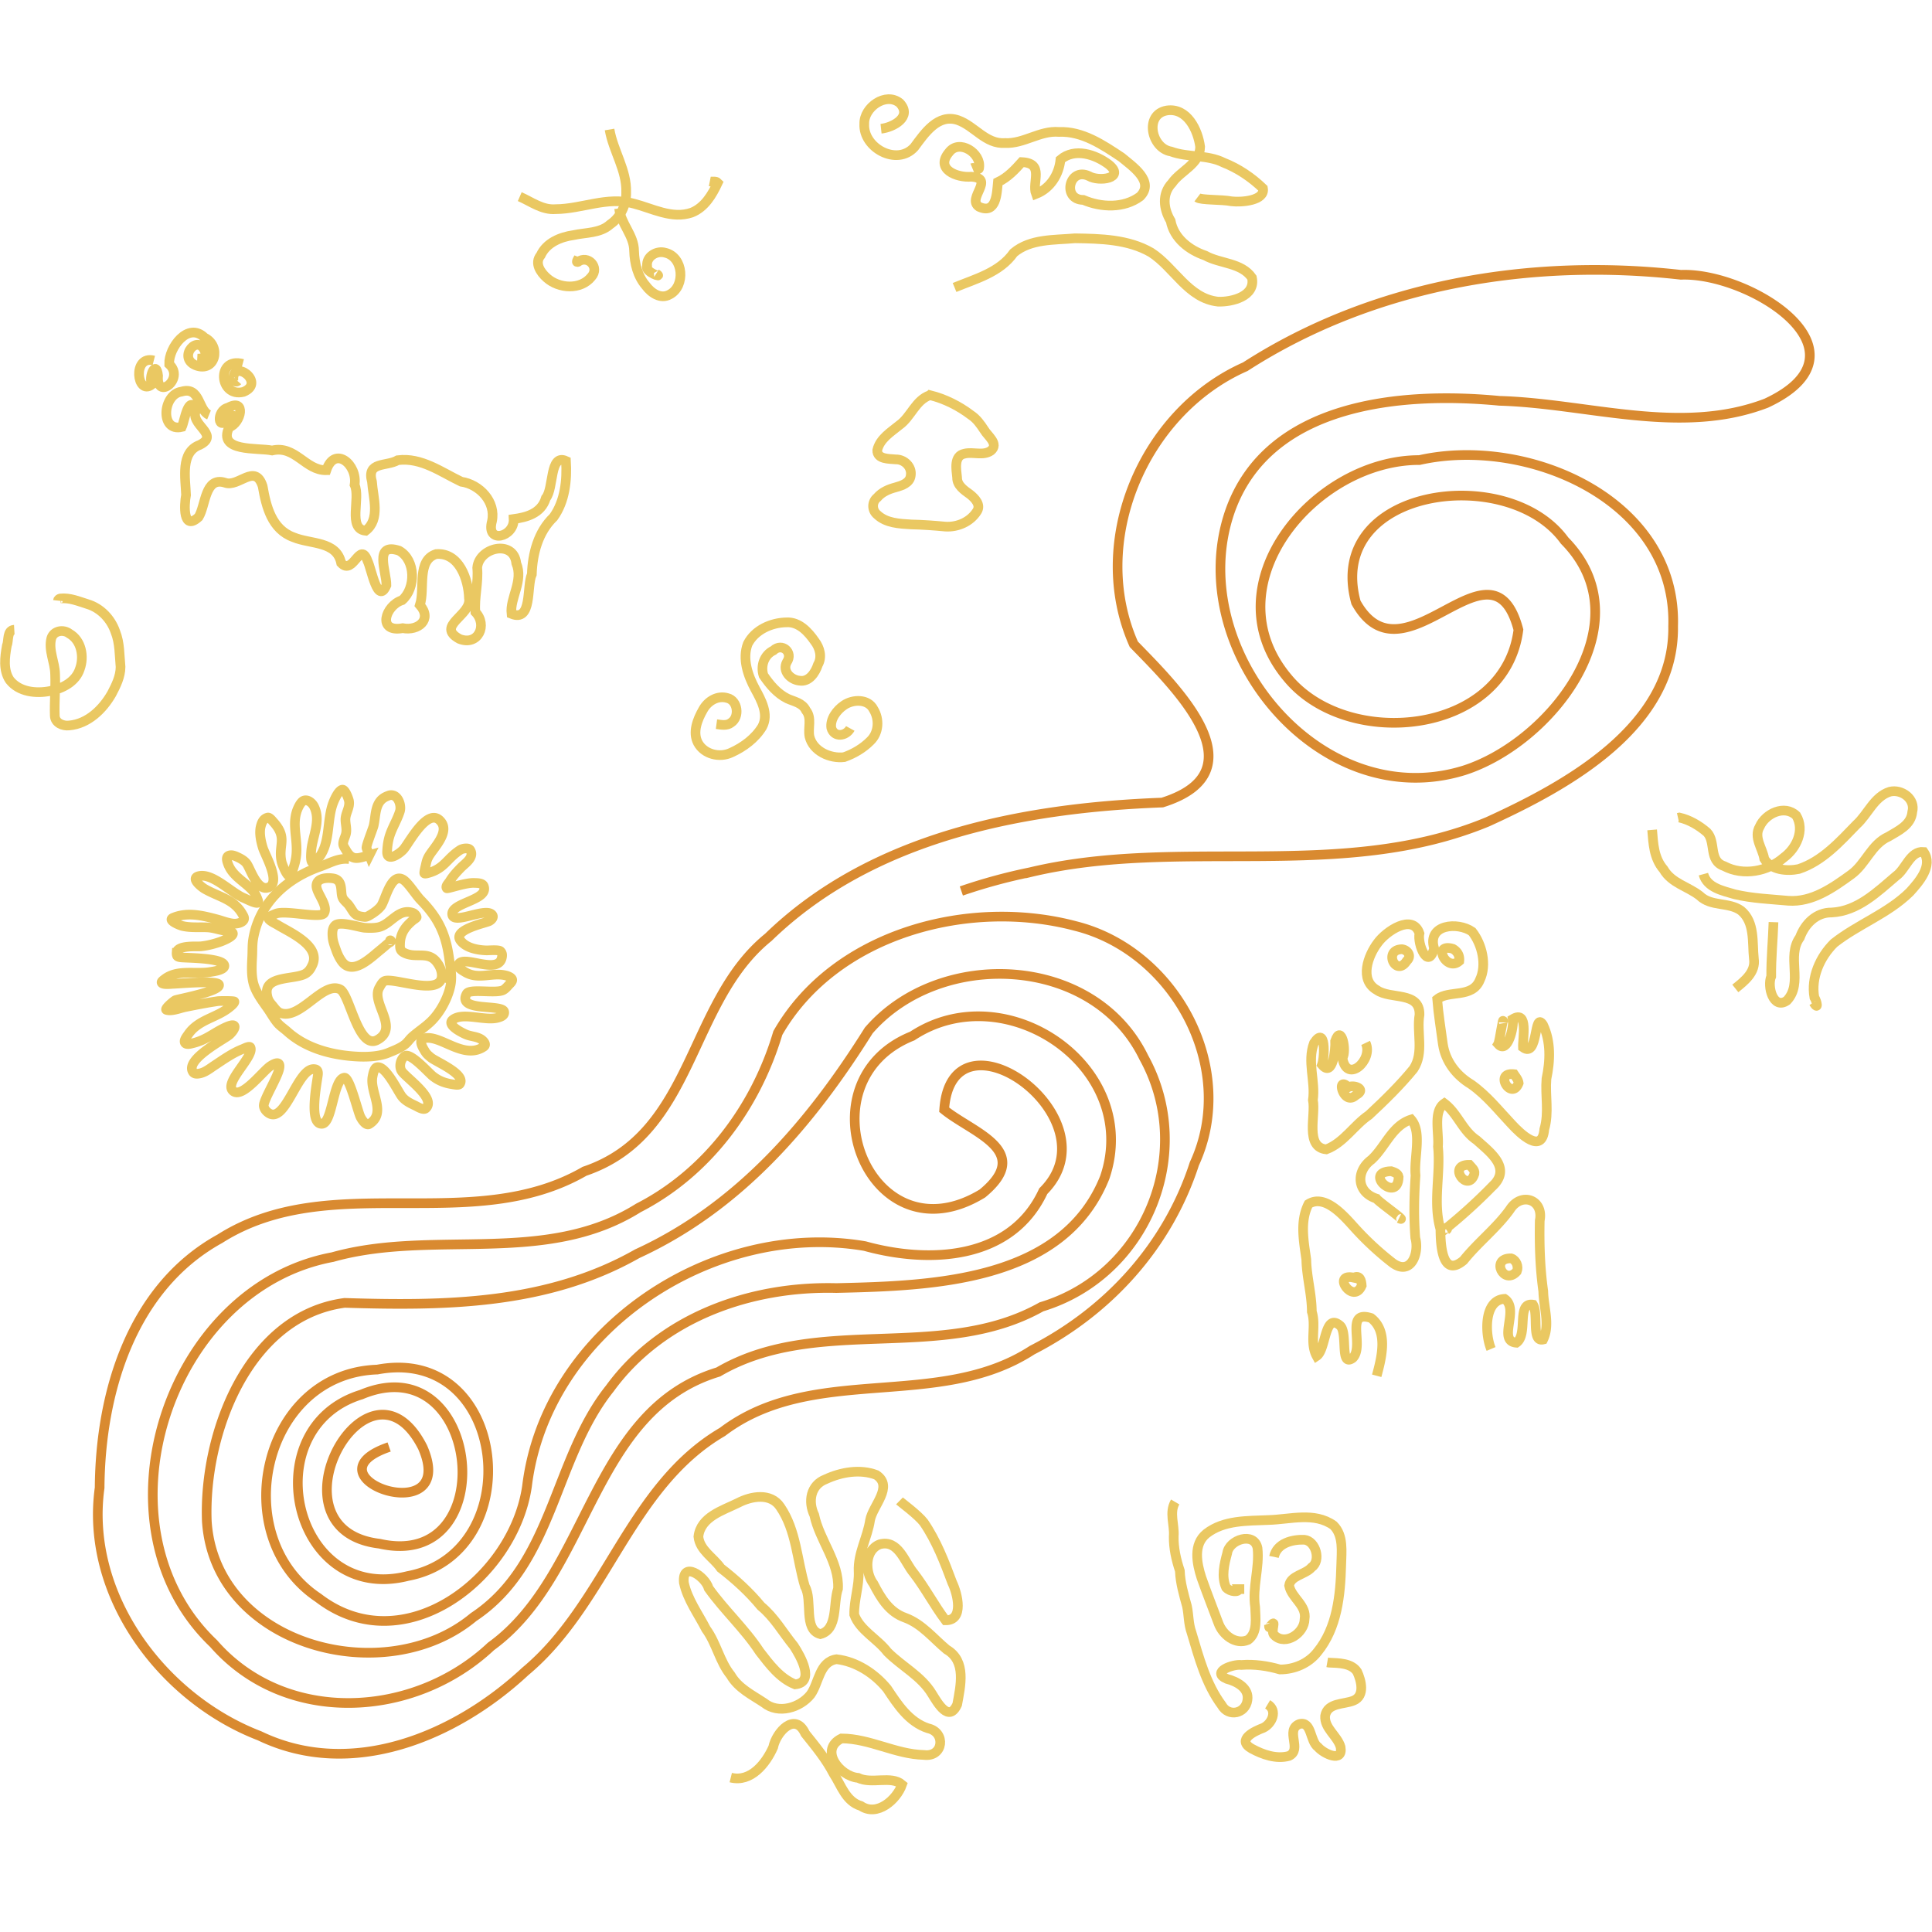 <svg xmlns="http://www.w3.org/2000/svg" xml:space="preserve" width="80%" height="80%" viewBox="0 0 211.667 211.667">
	<path d="M42.634 158.529c-9.675 3.319 7.749 9.364 3.667.027-5.958-11.72-17.458 9.064-4.723 10.568 13.548 3.09 11.163-21.856-1.992-16.337-11.856 3.652-7.489 23.038 5.073 19.883 13.328-2.498 11.044-25.334-3.322-22.623-12.63.433-16.546 18.311-6.466 25.008 9.334 7.172 21.423-2.134 22.87-12.244 2.084-17.142 20.382-29.142 37.019-26.291 7.025 1.942 16.035 1.567 19.54-6.019 8.009-7.992-10.061-20.858-10.857-8.922 3.118 2.538 9.86 4.5 4.188 9.176-12.35 7.53-20.127-12.28-7.68-17.252 10.235-6.755 25.176 3.417 21.087 15.486-4.56 11.458-18.888 11.882-29.417 12.128-9.393-.238-19.115 3.184-24.806 11-6.157 7.684-6.152 19.228-14.934 25.046-9.67 8.067-28.31 3.188-29.221-10.471-.38-9.539 4.462-22.543 15.101-23.952 10.996.346 22.196.217 32.06-5.388 11.166-5.132 19.006-14.322 25.352-24.45 7.791-9.027 24.661-8.33 30.142 2.954 5.762 10.43.28 23.849-11.211 27.316-10.953 6.16-24.549.79-35.412 7.14-14.023 4.262-14.008 22.178-24.91 30.07-8.372 7.882-22.483 8.734-30.377-.316-13.53-12.864-5.094-38.972 13.031-42.34 11.011-3.098 23.306 1.01 33.505-5.388 7.588-3.892 12.885-11.118 15.277-19.164 6.247-10.933 20.942-14.828 32.614-11.72 10.913 2.73 17.853 15.608 13.018 26.049-2.912 8.986-9.407 16.13-17.776 20.416-10.296 6.679-23.972 1.403-33.926 8.958-10.194 5.947-12.72 18.848-21.606 26.245-7.608 7.092-19.014 11.904-29.099 7.052-10.66-4.091-19.155-15.418-17.528-27.172.07-10.408 3.471-21.938 13.173-27.286 12.096-7.681 27.567-.246 39.956-7.396 12.078-4.081 11.29-18.49 20.14-25.636 11.387-11.05 27.894-14.184 43.15-14.758 11.061-3.46 1.259-12.816-3.118-17.345-5.003-11.244 1.048-25.487 12.214-30.406 14.042-9.05 31.295-11.926 47.73-10.069 7.498-.3 21.494 8.41 9.35 14.066-9.37 3.595-19.563.02-29.229-.259-10.777-1.035-25.348.228-29.523 12.093-5.185 14.934 9.732 33.29 25.613 28.403 9.512-3.023 19.88-16.22 11.041-25.186-6.19-8.555-26.305-5.778-22.854 6.781 5.255 9.454 14.869-8.142 17.797 2.988-1.453 11.498-18.667 13.288-25.28 5.28-8.569-10.192 2.968-23.891 14.436-23.869 11.863-2.663 28.223 4.395 27.795 18.205.165 11.006-11.59 17.44-20.316 21.423-16.023 6.638-33.637 1.573-50.18 5.542a60.504 60.504 0 0 0-7.486 2.043" style="fill:none;stroke:#d98a30;stroke-width:1.058;stroke-linecap:butt;stroke-linejoin:miter;stroke-opacity:1"/>
	<path d="M101.89 43.292c-1.598.537-2.073 2.381-3.38 3.3-.93.764-2.111 1.469-2.4 2.73-.023 1.017 1.314.935 2.03 1.008.94-.018 1.792.809 1.64 1.767-.098.837-.973 1.096-1.658 1.295-.752.195-1.496.51-2.01 1.115-.61.476-.603 1.399-.004 1.882.98.93 2.43.99 3.705 1.068 1.26.029 2.518.116 3.772.238 1.344.078 2.735-.528 3.459-1.69.447-.703-.233-1.412-.758-1.83-.636-.462-1.446-.98-1.428-1.87-.091-.884-.383-2.378.814-2.603.95-.236 2.035.276 2.892-.323.897-.757-.356-1.608-.733-2.27-.406-.615-.826-1.221-1.452-1.634-1.33-1.009-2.867-1.781-4.489-2.183zM93.156 79.807c-.472.86-1.775 1.032-2.08-.06-.14-.971.6-1.95 1.39-2.483.968-.672 2.65-.73 3.243.463.658 1.074.577 2.559-.355 3.45-.797.804-1.816 1.4-2.877 1.776-1.534.18-3.396-.644-3.79-2.247-.197-.954.294-2.04-.388-2.881-.398-.832-1.297-.952-2.042-1.293-1.11-.55-1.928-1.532-2.61-2.535-.334-1.045.067-2.245 1.087-2.733.94-.887 2.207.205 1.472 1.273-.538.99.422 1.941 1.381 2.036 1.054.18 1.738-.88 2.023-1.747.483-.848.209-1.843-.348-2.576-.716-1.03-1.72-2.139-3.094-2.065-1.668.022-3.471.824-4.25 2.364-.618 1.652.022 3.46.816 4.938.674 1.236 1.52 2.758.77 4.148-.774 1.274-2.045 2.211-3.389 2.818-1.27.607-2.972.197-3.656-1.076-.605-1.167-.045-2.559.556-3.61.512-.95 1.588-1.618 2.68-1.291 1.14.271 1.371 2.064.403 2.7-.465.367-1.07.233-1.604.161M1.565 68.993c-.83.047-.582 1.199-.82 1.767-.217 1.231-.412 2.65.321 3.75 1.021 1.309 2.885 1.503 4.41 1.199 1.368-.264 2.828-1.017 3.275-2.431.487-1.337.173-3.112-1.141-3.857-.653-.511-1.73-.338-1.986.508-.34 1.318.39 2.602.413 3.918.06 1.516-.087 3.034-.036 4.55.015.81.886 1.174 1.588 1.083 2.053-.18 3.673-1.767 4.65-3.478.478-.908.962-1.888.968-2.934-.122-1.286-.076-2.615-.563-3.838-.485-1.418-1.614-2.62-3.068-3.05-.96-.3-1.953-.725-2.977-.612-.114.03-.238.103-.252.234" style="fill:none;stroke:#eac862;stroke-width:1.058;stroke-linecap:butt;stroke-linejoin:miter;stroke-opacity:1"/>
	<g style="stroke:#eac862;stroke-width:.928;stroke-opacity:1">
		<path d="M1.782 67.075c1.114.486 2.165 1.308 3.446 1.202 2.505-.011 4.977-1.251 7.48-.538 1.81.46 3.692 1.526 5.588.866 1.245-.491 1.963-1.714 2.5-2.865-.176-.186-.536-.078-.767-.124" style="fill:none;stroke:#eac862;stroke-width:.928;stroke-linecap:butt;stroke-linejoin:miter;stroke-opacity:1" transform="matrix(1.141 0 0 1.141 54.91 -54.99)"/>
		<path d="M10.404 60.63c.345 2.061 1.666 3.891 1.597 6.036.03 1.203-.538 2.397-1.54 3.075-.951.863-2.333.766-3.519 1.029-1.25.178-2.589.72-3.15 1.937-.621.754-.02 1.635.582 2.167 1.154 1.042 3.25 1.19 4.282-.095.83-.912-.325-2.154-1.31-1.426-.223.069.09-.393.118-.463" style="fill:none;stroke:#eac862;stroke-width:.928;stroke-linecap:butt;stroke-linejoin:miter;stroke-opacity:1" transform="matrix(1.141 0 0 1.141 54.91 -54.99)"/>
		<path d="M11.327 68.218c.156 1.468 1.433 2.563 1.434 4.077.039 1.192.331 2.405 1.123 3.328.504.691 1.423 1.341 2.287.853 1.551-.8 1.345-3.611-.416-4.013-.815-.245-1.84.35-1.746 1.27-.287.573 1.674 1.238.874.743" style="fill:none;stroke:#eac862;stroke-width:.928;stroke-linecap:butt;stroke-linejoin:miter;stroke-opacity:1" transform="matrix(1.141 0 0 1.141 54.91 -54.99)"/>
	</g>
	<g style="stroke:#eac862;stroke-width:.928;stroke-opacity:1">
		<path d="M-15.879 63.293c.888-.709 1.982-1.568 1.782-2.857-.166-1.556.117-3.484-1.226-4.61-1.183-.857-2.88-.359-3.974-1.432-1.13-.886-2.703-1.202-3.468-2.53-.953-1.105-.989-2.495-1.1-3.794" style="fill:none;stroke:#eac862;stroke-width:.928;stroke-linecap:butt;stroke-linejoin:miter;stroke-opacity:1" transform="matrix(1.141 0 0 1.141 208.236 36.073)"/>
		<path d="M-18.943 52.32c.356 1.317 1.878 1.596 3.006 1.935 1.683.398 3.424.462 5.142.62 2.292.167 4.28-1.245 6.045-2.524 1.399-1.013 1.93-2.904 3.575-3.633.946-.567 2.177-1.113 2.288-2.369.333-1.244-1.02-2.232-2.16-1.944-1.516.48-2.092 2.157-3.2 3.158-1.618 1.665-3.278 3.52-5.547 4.268-1.131.231-2.647.106-3.303-.975-.167-1.027-1.05-2.058-.445-3.092.553-1.266 2.398-2.146 3.52-1.064.83 1.412.009 3.144-1.207 4.032-1.53 1.34-3.9 1.787-5.727.815-1.515-.508-.757-2.308-1.64-3.24-.756-.652-1.68-1.206-2.652-1.424l-.133.03M-12.213 56.93c-.057 1.734-.233 3.468-.219 5.207-.405.946.19 3.235 1.506 2.326 1.599-1.68-.07-4.253 1.245-6.059.48-1.309 1.566-2.423 3.05-2.401 2.505-.124 4.377-1.968 6.18-3.499.94-.654 1.36-2.435 2.655-2.319.93 1.317-.447 2.885-1.322 3.85-2.106 2.079-4.98 3.094-7.28 4.904-1.348 1.33-2.232 3.308-1.89 5.212.252.401.433 1.303-.081.492" style="fill:none;stroke:#eac862;stroke-width:.928;stroke-linecap:butt;stroke-linejoin:miter;stroke-opacity:1" transform="matrix(1.141 0 0 1.141 208.236 36.073)"/>
	</g>
	<g style="stroke:#eac862;stroke-width:.928;stroke-opacity:1">
		<path d="M80.242 1.265c-.6 1.015-.048 2.202-.14 3.297-.02 1.134.231 2.24.587 3.306.043 1.172.377 2.285.684 3.407.181.844.127 1.657.439 2.535.719 2.404 1.379 4.924 2.895 6.968.652 1.175 2.298.809 2.47-.49.184-1.158-1.023-1.791-1.97-2.035-1.584-.674.608-1.443 1.382-1.337 1.255-.096 2.512.086 3.715.433 1.37.001 2.739-.575 3.593-1.673 1.901-2.323 2.21-5.461 2.287-8.352.025-1.274.247-2.828-.743-3.813-1.843-1.31-4.174-.567-6.242-.513-2.013.094-4.275-.009-5.954 1.299-1.298 1.04-.925 2.868-.485 4.236.518 1.469 1.09 2.918 1.635 4.377.402 1.103 1.638 2.117 2.841 1.601.961-.711.705-2.103.683-3.145-.291-1.894.436-3.781.228-5.667-.315-1.612-2.74-.815-2.91.48-.285 1.056-.577 2.262-.108 3.302.397.446 1.28.469 1.18.142.188-.003.376.011.564.011" style="fill:none;stroke:#eac862;stroke-width:.928;stroke-linecap:butt;stroke-linejoin:miter;stroke-opacity:1" transform="matrix(1.141 0 0 1.141 37.196 163.11)"/>
		<path d="M89.728 6.54c.272-1.323 1.757-1.689 2.919-1.648 1.093.114 1.633 2.013.69 2.657-.602.69-2.014.775-2.156 1.743.231 1.199 1.712 1.89 1.486 3.226-.013 1.332-1.821 2.585-2.89 1.555-.472-.333.329-1.76-.419-.864-.149.325-.09-.234-.107-.282M89.118 20.695c.986.593.425 1.862-.425 2.263-.853.32-2.595 1.138-1.116 1.985 1.07.582 2.374 1.043 3.591.71 1.315-.618-.407-2.477.982-3.06 1.228-.337 1.002 1.643 1.809 2.212.53.625 2.429 1.553 2.166-.008-.313-1.087-1.57-1.79-1.487-2.99.228-1.29 1.795-1.085 2.728-1.47 1.123-.458.742-1.925.349-2.772-.568-.845-1.784-.828-2.704-.872l-.168-.03" style="fill:none;stroke:#eac862;stroke-width:.928;stroke-linecap:butt;stroke-linejoin:miter;stroke-opacity:1" transform="matrix(1.141 0 0 1.141 37.196 163.11)"/>
	</g>
	<g style="stroke:#eac862;stroke-width:.928;stroke-opacity:1">
		<path d="M50.771 45.57c2.026-.835 4.349-1.443 5.678-3.333 1.616-1.355 3.895-1.213 5.88-1.39 2.467.035 5.117.094 7.308 1.361 2.233 1.435 3.563 4.415 6.433 4.722 1.349.05 3.63-.524 3.255-2.303-1.01-1.457-3.044-1.319-4.484-2.122-1.543-.526-3.006-1.652-3.322-3.333-.685-1.139-.866-2.579.125-3.62.832-1.208 2.677-1.817 2.708-3.49-.214-1.615-1.245-3.782-3.199-3.488-2.182.368-1.498 3.625.394 3.937 1.629.6 3.467.28 5.054 1.069 1.412.556 2.698 1.429 3.785 2.474.212 1.183-2.077 1.358-3.018 1.242-.958-.193-2.936-.096-3.285-.361" style="fill:none;stroke:#eac862;stroke-width:.928;stroke-linecap:butt;stroke-linejoin:miter;stroke-opacity:1" transform="matrix(1.141 0 0 1.141 46.651 -20.499)"/>
		<path d="M43.712 30.326c1.186-.13 3.035-1.144 1.795-2.469-1.332-1.083-3.458.413-3.405 2.002-.129 2.31 3.143 4.084 4.804 2.238.986-1.326 2.26-3.251 4.197-2.592 1.594.557 2.667 2.327 4.517 2.195 1.808.086 3.343-1.22 5.168-1.067 2.243-.097 4.22 1.24 6.012 2.431 1.023.861 3.222 2.312 1.784 3.768-1.55 1.15-3.732 1.066-5.447.33-2.079-.013-1.374-3.193.538-2.289.94.566 3.544.227 1.905-1.111-1.276-.964-3.274-1.632-4.641-.466-.14 1.398-.942 2.741-2.35 3.296-.424-1.121.86-2.954-1.366-3.062-.62.692-1.33 1.47-2.29 1.923-.103 1.04-.132 3.147-1.819 2.364-1.206-.794 1.598-2.73-.736-2.883-1.38.122-3.525-.721-2.127-2.357.969-1.282 3.096.089 2.88 1.492.012.34-.513-.035-.661.026" style="fill:none;stroke:#eac862;stroke-width:.928;stroke-linecap:butt;stroke-linejoin:miter;stroke-opacity:1" transform="matrix(1.141 0 0 1.141 46.651 -20.499)"/>
	</g>
	<g style="stroke:#eac862;stroke-width:.612;stroke-opacity:1">
		<path d="M145.492 109.9c-.745.21-1.082.386-1.485-.325-.062-.109-.171-.253-.174-.381-.005-.224.133-.443.179-.658.065-.304-.033-.581-.035-.89-.003-.411.3-.762.223-1.187-.02-.117-.236-.733-.417-.71-.246.033-.5.625-.56.776-.49 1.21-.117 2.76-1.123 3.751-.378.372-.31-.375-.298-.578.059-.965.65-1.944.183-2.884-.107-.216-.392-.48-.665-.364-.112.048-.213.203-.268.303-.517.93-.157 1.851-.174 2.84a3.376 3.376 0 0 1-.169 1.02c-.039.118-.134.52-.273.588-.167.08-.471-.731-.502-.86-.258-1.09.438-1.515-.56-2.585-.015-.015-.206-.27-.324-.24-.28.067-.383.315-.447.578-.1.416.014.94.14 1.345.144.467 1.136 2.163.387 2.493-.718.317-1.15-1.093-1.4-1.472-.138-.207-.387-.342-.607-.443-.161-.074-.366-.162-.546-.083-.2.089-.1.37-.05.508.305.856 1.186 1.183 1.694 1.863.05.067.284.542.218.6-.12.106-.698-.205-.903-.289-.795-.325-1.993-1.61-2.866-1.385-.552.142.234.72.367.798.904.529 1.857.642 2.41 1.617.06.108.147.226.079.36-.096.185-.435.248-.611.236-.368-.025-.73-.178-1.083-.272-.919-.244-1.87-.481-2.781-.1-.386.16.428.483.59.52.523.121 1.042.065 1.57.088.347.015.67.128 1.008.193.103.02.55.041.611.162.11.22-.695.526-.77.552-.398.14-.82.25-1.241.294-.269.028-1.517-.09-1.545.412a.444.444 0 0 0 .025.184c.048.116.366.112.462.118.389.025 2.336.043 2.523.456.149.328-.725.43-.84.451-.978.176-2.122-.187-2.954.474-.02.015-.17.119-.17.184 0 .18.623.102.711.1.366-.005 2.818-.235 2.925.049.158.416-2.586.914-2.766.99-.1.042-.72.566-.561.613.348.105.857-.111 1.192-.18.684-.138 1.39-.277 2.08-.376.082-.012 1.02-.024 1.034.03.024.103-.271.33-.308.36-.831.677-1.98.777-2.618 1.718-.072.107-.24.307-.228.46.018.253.415.126.536.096.896-.22 1.353-.7 2.146-1.038.689-.294.56.13.169.5-.282.264-2.857 1.57-2.32 2.37.11.165.371.106.517.066.299-.083.571-.302.824-.47.574-.379 1.169-.807 1.813-1.055.078-.03.432-.221.487-.101.265.585-1.784 2.292-1.068 2.787.597.413 1.853-1.297 2.344-1.613.276-.177.633-.334.561.123-.093.591-1.041 2.058-.988 2.423.02.144.098.264.204.36 1.158 1.039 1.939-2.991 3.074-2.691.144.038.164.18.154.311-.03.385-.625 3.185.253 3.142.673-.033.707-2.837 1.42-2.923.336-.04.84 2.11 1.024 2.49.063.13.337.587.56.446 1.124-.706.012-2.005.204-3.002.025-.126.095-.54.269-.591.541-.16 1.316 1.483 1.584 1.84.218.292.561.447.879.6.13.064.493.298.645.158.675-.616-1.231-1.918-1.524-2.348-.192-.283-.085-.778.198-.964.36-.237 1.503 1.065 1.773 1.275.424.33.823.456 1.351.53.088.012.296.052.358-.04.416-.611-1.503-1.4-1.828-1.669-.266-.22-.295-.253-.452-.521-.108-.186-.324-.592-.015-.688 1.018-.315 2.521 1.389 3.81.521.23-.155-.063-.419-.199-.495-.287-.161-.627-.158-.924-.285-.172-.074-1.279-.586-.834-.933.638-.499 2.05.103 2.87-.132.177-.05.428-.139.383-.372-.1-.51-3.017.026-2.374-1.144.187-.34 1.815 0 2.294-.223.154-.072.276-.225.388-.347.068-.073.207-.19.203-.306-.005-.156-.286-.252-.402-.28-.888-.223-1.753.306-2.617-.237-.067-.043-.434-.246-.412-.377.14-.852 2.622.695 2.786-.587.016-.126 0-.24-.1-.338-.11-.107-.734-.049-.879-.052-.549-.015-1.311-.148-1.663-.636-.489-.677 1.584-1.096 1.827-1.218.152-.076.351-.278.15-.443-.49-.399-2.46.697-2.494-.004-.035-.738 2.326-.878 2.002-1.766-.08-.22-.431-.201-.596-.21-.554-.03-1.711.395-1.753.333-.093-.136.113-.31.198-.451.192-.316.447-.592.705-.855.273-.277.867-.652.586-1.113-.105-.174-.497-.095-.625-.013-.875.557-.986 1.192-2.076 1.481-.03.008-.168.045-.204.013-.04-.035.078-.492.08-.5.048-.22.073-.353.183-.556.284-.52 1.33-1.504.805-2.2-.785-1.039-1.96 1.19-2.364 1.7-.219.277-1.105.906-1.068.159.019-.376.069-.726.194-1.083.175-.498.458-.948.616-1.455.105-.338-.071-.97-.492-1.025-.125-.017-.2.016-.323.066-.79.317-.69 1.155-.85 1.87-.035.163-.492 1.297-.451 1.416.053.153.12.301.179.452z" style="fill:none;stroke:#eac862;stroke-width:.612;stroke-linecap:butt;stroke-linejoin:miter;stroke-opacity:1" transform="matrix(1.728 0 0 1.728 -210.946 -96.217)"/>
		<path d="M144.22 110.149c-.69-.087-1.22.255-1.842.473-2.126.746-3.867 2.287-4.251 4.597-.061.365-.042.732-.06 1.1-.028.565-.071 1.24.1 1.792.166.54.55 1.043.873 1.503.21.3.389.63.621.912.179.215.42.366.626.552 1.225 1.101 2.908 1.524 4.53 1.595.603.026 1.345-.016 1.901-.25.342-.143.76-.297 1.048-.535.164-.134.282-.327.442-.468.4-.354.864-.644 1.242-1.026.57-.575 1.062-1.505 1.202-2.305.098-.565-.024-1.089-.1-1.643-.212-1.557-.689-2.569-1.807-3.707-.307-.313-.781-1.09-1.113-1.289-.782-.467-1.123 1.33-1.41 1.692-.161.202-.401.38-.62.513-.124.074-.266.176-.418.162-.674-.065-.635-.243-.983-.732-.13-.18-.358-.32-.428-.54-.119-.376.06-1.064-.57-1.17-.363-.06-1.074-.047-1.064.487.01.465.766 1.254.482 1.718-.222.364-2.452-.221-3.06.035-.063.027-.46.173-.466.276-.009.146.483.371.576.43.713.449 2.789 1.313 2.205 2.554-.104.221-.21.395-.417.526-.656.414-2.63.104-2.458 1.31.04.291.117.45.318.68.132.152.302.413.491.495 1.262.545 2.73-2.023 3.83-1.477.61.304 1.15 3.858 2.353 3.208 1.44-.779-.43-2.358.134-3.322.087-.147.194-.385.378-.43.736-.176 3.879 1.122 3.56-.56a1.435 1.435 0 0 0-.243-.544c-.574-.86-1.382-.26-2.16-.692-.24-.134-.232-.308-.223-.56.022-.658.334-1.085.829-1.49.013-.011.228-.143.224-.19-.01-.102-.141-.235-.229-.266-.949-.335-1.406.764-2.235.915-.259.048-.552.043-.814.027-.352-.022-1.59-.447-1.897-.145-.192.189-.177.516-.154.767.024.272.143.563.233.82.084.24.2.476.348.683.672.941 1.834-.225 2.428-.705.173-.14.34-.288.512-.43.062-.051.183-.077.183-.158 0-.022-.058-.053-.06-.03-.002.085 0 .17 0 .255" style="fill:none;stroke:#eac862;stroke-width:.612;stroke-linecap:butt;stroke-linejoin:miter;stroke-opacity:1" transform="matrix(1.728 0 0 1.728 -210.946 -96.217)"/>
	</g>
	<path d="M80.061 194.75c2.208.553 3.858-1.548 4.648-3.33.328-1.628 2.391-3.94 3.516-1.489 1.122 1.398 2.267 2.782 3.098 4.383.854 1.297 1.336 3.045 3 3.545 1.787 1.207 3.924-.702 4.503-2.345-1.187-1.019-3.33-.007-4.817-.735-2.015-.17-4.29-3.107-1.817-4.318 3.103.007 5.93 1.739 9.029 1.807 2.15.283 2.446-2.49.453-2.918-2.1-.693-3.329-2.603-4.487-4.345-1.37-1.665-3.37-2.975-5.538-3.224-1.906.282-1.916 2.6-2.844 3.877-1.156 1.444-3.535 2.17-5.087.907-1.326-.884-2.831-1.596-3.664-3.033-1.22-1.508-1.553-3.488-2.697-5.048-.853-1.663-2.03-3.234-2.431-5.081-.244-2.463 2.357-.696 2.716.612 1.724 2.417 3.957 4.437 5.587 6.933 1.073 1.387 2.21 2.927 3.885 3.59 2.22-.225.579-3.107-.143-4.209-1.196-1.46-2.12-3.137-3.6-4.356-1.294-1.574-2.8-2.936-4.406-4.18-.793-1.152-2.302-1.942-2.45-3.443.244-2.175 2.68-2.868 4.354-3.697 1.432-.75 3.578-1.137 4.62.444 1.756 2.568 1.825 5.815 2.7 8.716.876 1.51-.216 4.7 1.687 5.221 1.96-.527 1.376-3.37 1.937-4.981.141-2.93-2.019-5.288-2.604-8.066-.7-1.466-.428-3.292 1.265-3.931 1.682-.779 3.763-1.14 5.532-.469 1.937 1.283-.407 3.38-.685 4.967-.284 1.896-1.34 3.622-1.252 5.589.075 1.609-.512 3.15-.483 4.75.618 1.725 2.533 2.638 3.64 4.09 1.58 1.595 3.699 2.627 4.89 4.604.603.963 1.835 3.192 2.753 1.151.365-2.018 1.035-4.751-1.15-6.017-1.467-1.218-2.688-2.788-4.532-3.478-1.766-.61-2.686-2.171-3.493-3.73-.944-1.249-.984-3.682.692-4.323 2.037-.548 2.7 1.937 3.723 3.158 1.271 1.646 2.238 3.518 3.481 5.17 2.051.033 1.323-2.903.732-4.13-.85-2.276-1.727-4.568-3.11-6.588-.638-.84-2.552-2.251-2.667-2.364" style="fill:none;stroke:#eac862;stroke-width:1.058;stroke-linecap:butt;stroke-linejoin:miter;stroke-opacity:1"/>
	<g style="stroke:#eac862;stroke-width:3.306;stroke-opacity:1">
		<path d="M156.75 72.492c2.772 5.785-6.426 14.19-7.942 5.175 1.613-2.405-.412-11.96-2.488-5.807.158 2.78-.772 12.603-4.513 8.12.962-2.628 1.36-13.724-2.751-7.436-2.403 6.39.567 12.992-.357 19.525 1.045 5.172-2.787 16.097 4.567 16.871 5.997-2.258 9.439-8.238 14.627-11.765 5.344-4.982 10.627-10.128 15.25-15.777 3.685-5.564 1.005-12.427 2.057-18.58.141-8.094-9.934-5.118-14.594-8.422-6.137-3.442-3.04-11.84.317-16.208 2.805-3.9 11.932-10.12 14.252-3.213-.791 3.71 2.983 12.811 5.024 5.162-2.47-8.274 8.11-9.177 13.01-5.75 3.444 4.377 5.1 11.468 2.646 16.551-2.569 6.386-10.61 3.361-14.601 6.612.393 5.067 1.265 10.252 1.942 15.368.902 5.953 4.621 10.707 9.678 13.76 5.384 3.783 9.418 8.938 13.861 13.638 2.984 3.252 10.444 10.467 11.191 1.728 1.678-5.687.256-11.502.734-17.263 1.287-6.116 1.577-12.722-1.186-18.521-3.25-4.953-1.462 11.69-6.859 7.742-.16-2.85 1.986-12.936-3.486-9.682.466 2.876-1.804 12.16-5.006 8.571.533-.902 1.8-10.526 1.729-7.408" style="fill:none;stroke:#eac862;stroke-width:3.306;stroke-linecap:butt;stroke-linejoin:miter;stroke-opacity:1" transform="matrix(.32 0 0 .32 99.456 91.063)"/>
		<path d="M160.545 186.456c1.639-6.158 4.05-15.162-1.93-19.78-9.193-2.908-2.164 9.59-6.27 13.693-4.552 3.365-1.584-8.722-4.355-11.108-5.396-4.618-4.733 8.259-8.006 10.43-2.491-4.557-.055-10.221-1.655-15.189-.02-6.02-1.777-11.846-1.89-17.867-.871-6.266-2.246-13.042.749-18.978 5.588-3.512 11.983 3.896 15.572 7.864 4.03 4.488 8.542 8.679 13.319 12.365 6.275 4.45 9.115-3.536 7.675-8.63-.545-7.147-.418-14.26.081-21.4-.63-6.005 2.299-14.746-1.494-19.137-6.583 2.08-8.859 9.45-13.655 13.793-5.381 4.013-4.958 11.126 1.76 13.28.854 1.211 11.124 8.37 7.747 6.73M199.7 177.271c-2.128-5.037-2.52-16.81 4.627-17.15 5.227 3.507-2.588 14.49 4.04 15.017 4.116-2.81-.09-13.968 5.694-13.03 1.95 3.202-.623 12.937 3.465 11.928 2.439-5.079.144-11.067.048-16.512-1.131-8.026-1.369-16.11-1.21-24.2 1.429-7.272-6.374-9.869-10.19-3.818-4.62 6.43-10.97 11.283-15.899 17.442-7.497 6.298-7.87-5.858-7.918-10.692-2.655-9.267.132-18.852-.842-28.28.417-4.655-1.715-12.121 2.188-14.783 4.543 3.436 6.179 9.312 11.032 12.547 4.772 4.311 12.256 9.694 5.217 16.033a180.979 180.979 0 0 1-16.085 14.57c.04-.936 1.308-.317.558.141M169.166 40.412c-6.562.176-2.017 9.735 1.69 3.963 1.744-1.577.336-3.752-1.69-3.963zM186.628 40.276c-7.217-2.122-2.216 8.042 2.185 4.185.192-1.84-.567-3.265-2.185-4.185zM150.821 87.652c-4.438-4.356-1.651 6.866 2.64 2.678 3.687-1.89-.549-3.704-2.64-2.678zM207.547 83.198c-7.073-.805-.85 9.229 1.594 3.057-.14-1.175-.974-2.108-1.594-3.057z" style="fill:none;stroke:#eac862;stroke-width:3.306;stroke-linecap:butt;stroke-linejoin:miter;stroke-opacity:1" transform="matrix(.32 0 0 .32 99.456 91.063)"/>
		<path d="M165.473 116.407c-9.823.272 2.361 11.23 2.585 1.947-.228-1.237-1.586-1.609-2.585-1.947zM192.27 114.223c-7.92-.13-.361 10.064 1.737 3.034.202-1.3-1.004-2.182-1.737-3.034zM152.689 152.86c-7.827-1.746-.186 9.49 2.722 2.714-.112-1.704-.57-3.737-2.722-2.715zM206.573 146.247c-7.25-.153-2.472 9.47 1.958 4.474.675-1.66-.185-3.913-1.958-4.474z" style="fill:none;stroke:#eac862;stroke-width:3.306;stroke-linecap:butt;stroke-linejoin:miter;stroke-opacity:1" transform="matrix(.32 0 0 .32 99.456 91.063)"/>
	</g>
	<g style="stroke:#eac862;stroke-width:2.737;stroke-opacity:1">
		<path d="M299.288 40.936c-3.067-1.262-2.463-8.195-7.797-6.588-5.35.725-6.132 11.527.105 9.998.757-1.626 1.82-9.404 4.117-4.878-2.305 4.178 6.903 6.957.97 9.953-5.568 2.01-4.066 9.435-3.9 14.178-.541 2.89-.919 10.376 3.568 6.239 2.032-3.28 1.727-11.509 7.446-9.717 3.831 1.46 8.513-5.695 10.674 1.01.993 5.757 2.574 12.215 8.756 14.452 4.855 2.01 12.177 1.027 13.475 7.291 3.444 3.67 5.303-6.587 7.479-.581 1.079 2.122 2.843 12.68 5.327 6.872.065-3.79-3.735-12.202 3.59-9.797 4.718 2.621 4.79 10.584.862 14.017-4.783 1.514-7.22 9.271.16 7.925 4.401.845 8.445-2.44 4.864-6.545 1.507-4.574-.996-12.646 4.611-14.433 6.55-.497 9.133 7.215 9.285 12.532.837 4.817-9.589 7.764-2.692 11.498 5.304 2.068 8.05-3.966 4.503-7.611-.33-4.173.91-8.327.525-12.564.485-5.75 10.333-8.048 11.057-1.245 2.109 5.06-1.868 9.794-1.354 14.321 5.97 2.416 4.221-7.82 5.757-11.21.183-5.854 1.79-11.988 6.133-16.158 3.256-4.535 3.868-10.506 3.535-15.926-4.704-2.153-3.377 7.744-5.691 10.51-1.33 4.482-5.714 5.464-9.126 5.945.269 5.096-7.917 7.197-6.138.618 1.177-5.497-3.482-10.436-8.69-11.196-5.668-2.71-11.312-6.938-17.973-6.088-3.204 1.876-8.93.273-7.3 6.109.31 4.48 2.434 10.629-1.81 13.87-5.152-.543-1.354-9.263-3.114-12.989.93-5.684-5.605-11.263-8.002-4.151-5.917.132-8.742-7.128-15.353-5.584-4.145-.851-15.557.522-12.162-6.573 3.479-1.17 4.883-8.395-.293-5.555-3.483.778-2.982 7.254.235 2.844l.464-1.052.383-1.081M283.654 25.53c-6.142-1.591-4.832 10.125-.54 6.805-1.054-2.377 1.235-7.119 1.752-2.5-.611 7.17 7.682.884 3.138-3.263-.174-4.661 5.374-12.126 10.006-7.514 4.894 2.363 3.075 10.076-2.57 7.81-5.201-2.245.913-9.362 2.819-3.557.13 1.52-1.161 1.748-2.309 1.684M308.813 26.493c-7.551-2.024-6.708 9.644.22 7.933 6.62-2.67-3.393-9.814-2.852-3.139.312.12.886.411 1.192.062" style="fill:none;stroke:#eac862;stroke-width:2.737;stroke-linecap:butt;stroke-linejoin:miter;stroke-opacity:1" transform="matrix(.387 0 0 .387 -92.924 29.614)"/>
	</g>
</svg>